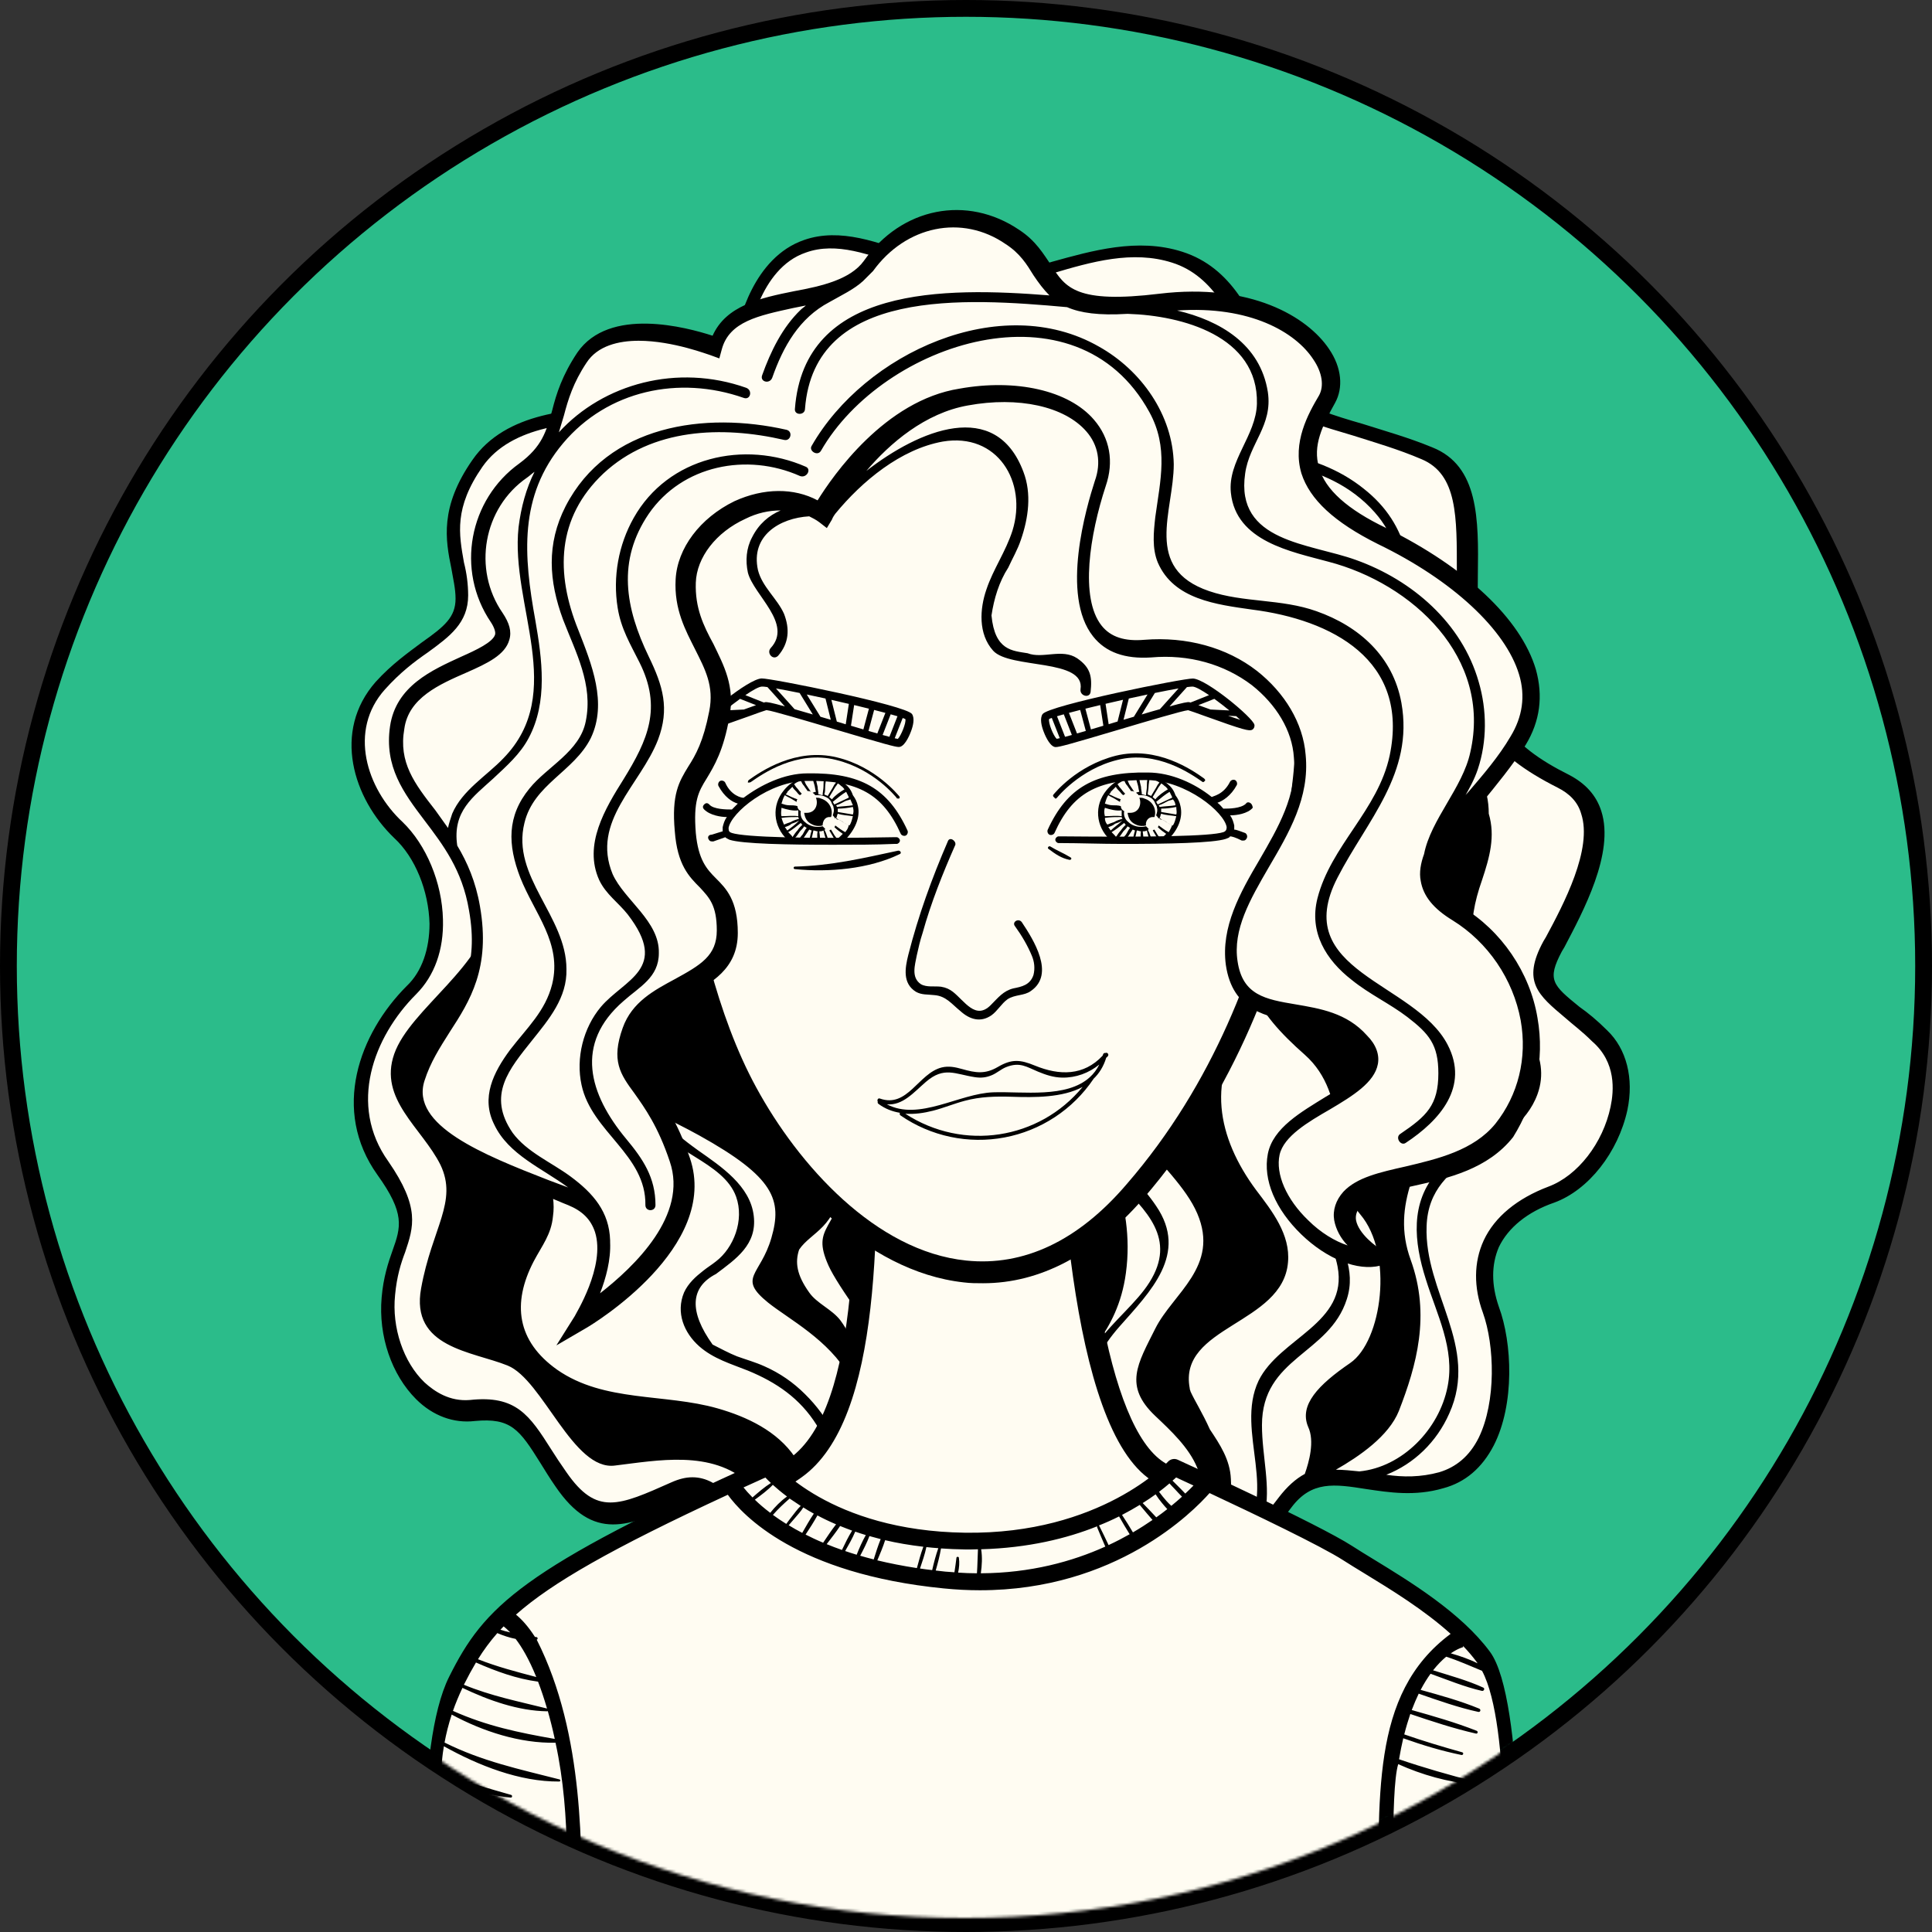 <svg width="690" height="690" viewBox="0 0 690 690" fill="none" xmlns="http://www.w3.org/2000/svg">
<rect x="0" y="0" width="690" height="690" fill="#333333" stroke="none"/>
<circle cx="345" cy="345" r="342" fill="#2BBC8A" stroke="black" stroke-width="6"/>
<mask id="mask0_445_13215" style="mask-type:alpha" maskUnits="userSpaceOnUse" x="5" y="6" width="679" height="679">
<circle cx="344.5" cy="345.5" r="339.5" fill="#73808D"/>
</mask>
<g mask="url(#mask0_445_13215)">
<path d="M265.9 121.4C265.9 121.4 269.5 95.3 288.4 88.7C307.3 82.1 328.6 98 348.4 101C368.2 104 395.2 84.2 421.3 92.6C447.4 101 449.5 136.7 459.7 144.2C469.9 151.7 489.7 154.4 510.4 162.8C531.1 171.2 522.7 201.2 525.4 229.4C528.1 257.6 536.5 268.7 559 279.8C581.5 290.9 563.8 323 555.4 338.9C547 354.8 556.3 355.7 572.2 370.7C588.1 385.7 574.9 419.3 554.5 426.8C533.8 434.3 526.3 450.2 532.9 467.9C539.5 485.6 538.6 522.2 515.2 528.8C491.8 535.4 473.5 518 459.4 536.9C445.3 555.5 432.7 564.2 417.7 559.7C402.7 554.9 384.1 529.1 375.7 538.4C367.3 547.7 301.6 584.3 284.8 570.2C268 556.1 261.4 526.1 242.8 534.5C224.2 542.9 213.7 547.7 201.7 529.7C189.7 511.7 187.9 503 169.9 505.1C151.9 507.2 138.1 485.9 139.9 464.3C141.7 442.7 153.7 440.9 137.8 418.4C121.9 395.9 133 369.8 148 354.8C163 339.8 157.3 310.7 143.2 297.8C129.1 284.9 122.5 262.1 136.6 246.2C150.7 230.3 165.7 228.5 165.7 214.4C165.7 200.3 156.4 188.3 171.4 166.7C186.4 145.1 223 150.8 234.1 148.1C245.2 144.8 265.9 121.4 265.9 121.4V121.4Z" fill="#FFFCF2"/>
<path d="M574 368C570.4 364.4 567.1 361.7 564.1 359.6C554.5 351.8 552.4 350 557.8 339.8L558.7 338.3C565.3 325.7 576.7 304.7 571.9 289.7C570.1 284 566.2 279.8 560.5 276.8C538.3 265.7 531.1 254.9 528.4 228.5C527.5 220.7 527.8 212.9 527.8 205.4C528.1 185.3 528.1 166.4 511.6 159.8C502.9 156.2 494.2 153.8 486.7 151.4C476.2 148.4 467.2 145.4 461.5 141.5C458.5 139.4 455.8 133.1 453.1 126.5C447.4 112.7 440.2 95.6 422.2 89.9C406.3 84.8 389.8 89.6 375.7 93.5C365.8 96.5 356.5 99.2 348.7 98C341.8 97.1 334.6 94.4 327.1 91.4C313.9 86.6 300.1 81.2 287.2 85.7C268.9 92 263.8 115.1 262.9 119.9C256.9 126.8 241.3 142.4 233.2 144.5C230.8 145.1 226.3 145.4 221.2 145.4C205 146 180.7 146.9 168.7 164.3C157 181.1 159.1 192.8 161.2 203C161.8 206.6 162.7 210.2 162.7 213.8C162.7 220.4 158.8 223.7 150.7 229.4C145.9 233 139.9 237.2 134.2 243.5C118.6 261.2 126.1 285.2 140.8 299.3C148.3 306.2 153.1 318.2 153.4 329.9C153.4 338.9 150.7 347 145.3 352.1C128.2 369.2 118.3 396.5 134.8 419.6C144.7 433.4 143.2 438.2 140.2 446.6C138.7 450.8 136.9 456.2 136.3 463.4C135.1 477.2 139.9 491 148.6 499.7C154.6 505.7 162.1 508.4 169.6 507.5C182.5 506.3 185.5 510.5 193 522.5C194.5 524.9 196.3 527.9 198.4 530.9C211.9 550.7 224.5 545.3 243.4 536.6C252.7 532.4 258.1 539.6 266.8 552.5C271.3 559.4 276.1 566.6 282.4 571.7C285.7 574.4 290.2 575.6 295.3 575.6C321.4 575.6 367.9 548.6 376.6 540.5C384.1 544.7 391.3 548.3 395.5 549.2L399.1 551.9C395.8 552.2 392.5 551.9 389.2 551C386.8 550.4 385.9 554 388.3 554.6C392.8 555.8 398.5 556.1 403.6 554.9C407.8 558.2 412 560.9 416.2 562.1C435.7 568.1 450.7 552.5 461.2 538.4C468.4 528.8 476.5 530 487.9 531.8C496 533 505.3 534.5 515.5 531.5C523.3 529.4 529.3 524.3 533.5 516.2C541 501.5 540.1 479.6 535.3 466.7C532.6 458.9 532.6 451.7 535.3 445.4C538.6 438.5 545.5 432.8 555.1 429.5C567.4 425 577.9 411.5 581.2 396.5C583.6 385.1 580.9 374.6 574 368V368ZM402.1 454.7C403.9 441.5 401.5 430.1 398.8 421.7C409.3 432.2 420.4 442.4 410.5 458C406 465.2 397.6 471.8 392.2 479.3C396.4 473.3 400.6 465.8 402.1 454.7V454.7ZM386.8 500.9C389.2 509 396.1 514.4 402.4 519.5C406.6 523.1 415 528.8 415.6 534.5C416.5 542.3 412.6 547.4 407.2 549.8L403.6 547.1C408.1 544.7 410.2 540.5 404.8 531.5C397.3 519.2 390.7 519.2 384.4 503C381.4 494.6 385 489.2 390.1 482.3C386.8 488 385 493.7 386.8 500.9V500.9ZM456.7 534.8C454.9 537.2 453.4 539 451.6 541.1C454 531.2 450.7 520.1 450.7 509C450.7 484.7 474.7 483.8 481 464C487.9 442.7 459.1 428.6 478.3 408.2C479.5 417.8 480.1 427.1 485.8 433.7C497.8 447.8 493.6 479 482.2 486.8C470.8 494.6 463.9 501.8 467.2 509.6C469.6 514.7 467.5 522.2 466 526.4C462.7 528.2 459.7 530.9 456.7 534.8ZM522.4 342.2C527.5 356.3 544 365.3 546.1 380.6C548.8 400.7 523.9 406.1 513.4 418.4C503.5 429.5 505 443.6 509.2 456.8C513.1 469.4 519.7 481.7 517 495.2C514 510.5 500.8 524 485.5 525.5C482.5 525.2 479.8 524.9 477.1 524.9C485.5 520.1 496 512.9 499.6 503.9C505.9 487.7 511 469.7 503.8 449.9C496.6 430.1 507.4 414.5 515.8 394.7C524.2 374.9 518.5 363.5 520.9 346.4C521.2 344 521.5 341.9 521.8 339.8C521.8 340.4 522.1 341.3 522.4 342.2V342.2ZM575.2 395.3C572.5 408.2 563.5 419.9 553 423.8C541.9 428 533.8 434.6 529.9 443C526.3 450.8 526.3 459.8 529.6 468.8C533.8 480.5 534.4 500.6 528.1 513.5C524.8 520.1 520 524 514 525.8C507.4 527.6 501.1 527.6 495.1 526.7C505 522.8 513.1 515 517.6 504.8C528.4 480.8 508.6 461.6 509.5 437.9C510.4 411.8 541.3 412.1 549.1 390.8C554.2 376.7 543.4 365.3 535.3 355.1C524.5 341.6 523.6 330.5 529.3 314.3C532 306.2 534.1 298.7 531.7 290.6C531.7 286.1 530.8 281.6 528.4 276.8C525.7 271.1 515.5 258.2 505.9 246.5C504.1 239.9 503.8 233 504.1 224.9C505 205.1 503.8 187.7 487 174.5C469 160.1 445 159.8 423.1 159.5C420.7 159.5 420.7 163.1 423.1 163.1C446.5 163.4 474.1 164 490.9 182.9C505.6 199.4 498.7 219.8 500.2 239.3C492.7 230.3 486.7 223.4 486.7 223.4L460.3 213.5L449.5 219.8C462.4 233.9 453.1 299.9 446.8 324.2C440.5 348.2 448.3 361.1 466 376.7C474.1 383.9 476.5 393.5 477.7 403.1C474.4 406.1 471.4 409.1 469.3 413C461.8 428 475 438.2 477.7 452.3C481.6 472.7 457 477.8 449.5 493.1C440.8 511.4 457.9 534.5 441.7 550.1L441.4 550.4C433.6 556.4 426.4 558.2 418.6 556.1C422.8 555.5 426.7 553.7 430.3 550.4C436.3 545 440.2 536.6 439.6 528.2C439.3 521.3 435.7 515.9 432.1 510.5C429.4 504.5 426.7 500.3 425.2 497C425.2 496.7 424.9 496.4 424.9 495.8C420.7 473.6 458.2 473 460 450.8C460.9 440.9 454.3 432.5 448.6 425C434.8 406.4 430.3 384.8 446.2 365.3C447.7 363.5 445 360.8 443.5 362.6C438.7 368.3 435.4 374.9 433.3 381.8C433.3 379.7 433 377.9 433 375.5C430.9 326.9 408.7 336.2 398.5 370.7C390.1 399.8 419.5 414.5 427.6 433.4C435.7 452.3 418.9 461.9 412.6 474.5C406.3 487.1 401.2 494.9 412.6 505.7C423.7 516.2 438.4 529.7 421.6 549.8C418 551 414.4 551.6 410.5 551C416.8 547.4 420.7 541.4 418.3 532.4C415.9 524 407.8 518.9 401.5 513.5C386.2 500.6 387.1 488.3 399.7 473.9C410.8 461.3 424.6 447.8 412.9 430.7C403.3 416.3 388.3 409.7 383.8 391.4C378.1 368.3 388.9 345.8 409 334.1C411.1 332.9 409.3 329.6 407.2 330.8C388.6 341.9 376.6 361.7 378.7 383.9C379.6 391.7 382 399.2 385.6 405.8L346.6 398L303.4 416.9C299.5 440 289.3 437.3 295.9 452C302.5 466.7 347.8 522.2 347.8 522.2C347.8 522.2 358.6 529.4 370 536C359.2 545.6 319 566.9 296.8 568.4C282.4 560 293.2 533.6 283.9 520.4C277.6 511.1 266.8 506 256.3 503C237.4 497.6 215.8 500.9 199 489.2C184.6 479 182.8 465.5 190.6 450.5C193.6 444.8 196.9 440.9 197.5 434.3C197.8 432.2 197.8 430.1 197.5 427.7C198.1 424.4 197.5 422 196 419.6C193.9 413 190.6 406.7 187.6 400.4C187.6 387.8 190.3 367.4 194.2 349.1C199 346.4 204.1 344.3 208.9 341.3C232.6 326.9 231.4 298.7 228.4 274.4C228.1 272 224.5 272 224.8 274.4C227.2 293 229.6 316.4 215.8 331.1C210.1 337.1 202.3 340.4 195.1 344C198.4 328.7 202.3 315.5 205 311.6L207.4 285.8C207.4 285.8 178.6 302 175.9 323.6C173.5 344.9 146.5 360.2 140.8 376.4C135.1 392.6 150.7 402.8 157.3 416C163.6 429.2 154.3 438.5 150.4 460.1C146.5 481.4 168.7 482.6 181.3 487.7C193.9 492.8 204.7 525.5 219.7 523.4C234.7 521.6 254.2 517.7 267.4 529.7C275.8 537.2 281.8 547.1 285.1 553.4C285.4 558.8 286.9 563.9 290.5 567.8C288.1 567.5 286.3 566.6 284.8 565.4C279.1 560.6 274.6 554 270.4 547.4C263.8 537.8 257.2 527.6 247.3 527.6C244.9 527.6 242.5 528.2 239.8 529.4C220.9 537.8 213.1 541.4 202.3 525.8C200.2 522.8 198.4 520.1 196.9 517.7C189.1 505.4 184.3 498.2 167.8 500C160.6 500.6 155.2 497 151.6 493.7C144.1 486.5 139.9 474.2 141.1 462.5C141.7 455.9 143.2 451.1 144.7 447.2C147.7 438.2 150.1 431.3 138.7 414.8C124.3 394.7 133.3 370.4 148.6 355.1C155.2 348.5 158.5 339.2 158.2 328.4C157.9 315.2 152.2 301.7 143.8 293.6C130.9 281.6 124.3 260.9 137.5 246.2C142.9 240.2 148 236.3 152.8 233C160.6 227.3 167.2 222.5 167.2 212.6C167.183 208.653 166.679 204.723 165.7 200.9C163.9 190.7 162.1 181.4 172.3 166.7C182.8 151.7 205.3 150.8 220.3 150.2C226 149.9 230.2 149.9 233.5 149C245.2 146 264.7 124.4 266.8 122L267.4 121.4V120.5C267.4 120.2 271 95.9 287.8 90.2C298.6 86.3 310.6 90.8 323.5 95.6C331 98.3 338.8 101.3 346.3 102.5C355.3 103.7 365.2 101 375.7 97.7C389.8 93.5 404.5 89.3 418.6 93.8C433.9 98.6 440.5 114.5 445.9 127.1C449.2 134.9 451.9 141.5 456.4 144.8C462.7 149.6 472.3 152.3 483.4 155.6C490.9 158 499.3 160.4 507.7 164C520.6 169.4 520.3 184.7 520.3 204.2C520.3 212 520 220.1 520.9 228.2C523.6 256.7 532 269 556.3 281.3C560.5 283.4 563.5 286.4 564.7 290.6C568.9 303.2 558.4 323 552.1 334.7L551.2 336.2C543.4 350.6 549.4 355.4 559 363.5C561.7 365.9 565 368.3 568.6 371.9C577.3 379.4 576.4 389.6 575.2 395.3V395.3ZM268.3 312.8L261.1 314.9C258.4 299.3 251.8 283.4 245.2 269.6C244.3 267.5 241 269.3 241.9 271.4C248.5 285.5 255.1 300.2 257.5 315.8L239.8 320.9C239.8 320.9 214.9 352.1 214.9 371.6C214.9 385.1 218.8 389 229.9 395C230.5 396.5 230.8 397.7 231.7 399.2C238.3 411.2 258.4 414.8 262.9 427.4C265.9 435.8 262 445.7 255.7 450.5C254.2 451.7 252.7 452.6 251.2 453.8C248.5 455.9 245.8 458.3 244.3 461.6C241.3 468.8 244.3 476 249.7 480.8C254.8 485.3 261.1 487.1 267.1 489.5C277.3 493.7 285.7 499.4 291.7 509C301.6 524.3 303.1 543.2 295.6 559.7C294.7 561.8 297.7 563.9 298.9 561.5C308.8 540.2 304.3 514.4 287.5 497.9C283.3 493.7 278.5 490.4 273.1 488C269.8 486.5 266.5 485.6 263.2 484.4C260.2 483.2 257.5 481.7 254.5 480.2C246.1 468.5 246.4 459.8 255.7 455C262.9 449.6 270.4 444.5 269.2 434.3C268 423.5 257.5 416.6 249.4 410.9C244 407 238.9 403.1 235.9 398.3C239.8 400.4 244.3 402.5 249.7 405.5C276.7 420.5 279.4 428.6 275.5 442.1C271.6 455.6 263.2 456.2 274.3 465.2C281.8 471.2 295.9 478.4 303.4 491.6C304 493.7 304.3 495.8 305.2 497.9C305.8 500.6 307 503.6 308.2 506C308.5 508.1 308.5 510.2 308.5 512.3C308.5 512.3 309.4 511.4 310.6 509.6C314.2 515 319.6 518.6 326.8 518.3C329.2 518.3 329.2 514.4 326.8 514.7C322 512 317.2 509 312.4 506V505.7C314.2 500.9 314.8 493.4 307.6 485C307 484.1 306.4 483.5 305.5 482.6C304.3 478.7 302.8 475.1 300.1 471.5C297.1 467.6 291.7 465.5 289 461.6C284.5 455.3 283.9 450.8 285.4 446.3C289.6 440 299.2 438.2 299.8 422.9C300.4 404.6 294.4 363.5 294.4 363.5L268.3 312.8V312.8Z" fill="black"/>
<path d="M308.5 350C308.5 406.4 316.6 500.9 284.2 524C251.8 547.1 188.8 565.7 174.1 597.2C159.4 628.7 163.3 685.4 163.3 685.4H535.6C535.6 685.4 537.4 616.1 523 594.2C503.2 563.9 437.5 541.1 413.5 525.5C389.2 509.9 380.8 428.9 380.8 349.1L308.5 350Z" fill="#FFFCF2"/>
<path d="M539.2 689.3H160.6L159.7 686.6C159.4 685.1 155.8 627.5 170.5 595.7C180.7 573.8 211.3 558.5 241 543.5C256.3 536 270.7 528.5 281.8 521C307.6 503 306.1 431.6 304.9 379.7C304.6 369.2 304.6 359.3 304.6 350.3V346.4L384.7 345.2V349.1C384.7 445.1 396.1 509.6 415.6 522.2C422.8 527 433.6 532.1 446.2 538.4C475.3 552.5 511.9 570.2 526.3 592.4C541.3 615.2 539.5 685.1 539.5 686L539.2 689.3V689.3ZM166.9 681.5H531.7C531.4 674.3 529.9 611.9 519.7 596.3C506.5 576.2 471.1 558.8 442.9 545.3C430 539 418.9 533.6 411.4 528.8C382 509.9 377.2 412.4 376.9 353L312.4 354.2C312.4 362 312.7 370.7 312.7 379.7C313.9 436.4 315.4 506.9 286.3 527.6C274.9 535.7 260.2 542.9 244.6 550.7C216.1 565.1 186.4 579.8 177.7 599C167.8 619.7 166.6 676.7 166.9 681.5V681.5Z" fill="black"/>
<path d="M279.4 550.1C293.8 557 310.6 561.8 326.5 558.8C327.7 558.5 327.7 556.7 326.5 556.4C311.2 553.7 295.9 552.2 280.9 546.8C279.1 546.2 277.6 549.2 279.4 550.1ZM373.9 557.3C381.1 558.2 388.6 556.1 395.2 553.7C401.5 551.3 408.1 548.6 412.6 543.5C414.1 542 412.3 539.9 410.5 540.8C404.2 543.5 398.8 547.7 392.2 549.8C386.2 551.9 379.9 552.8 373.6 554.3C371.8 554.6 372.4 557 373.9 557.3V557.3Z" fill="black"/>
<path d="M155.23 690.08C155.23 690.08 150.97 624.44 163.06 600.23C175.15 576.02 187.27 563.21 274.12 524.06C274.12 524.06 294.04 549.68 344.59 550.4C395.14 551.12 419.35 524.06 419.35 524.06C419.35 524.06 469.18 546.83 481.3 554.66C493.42 562.49 517.6 575.3 529.72 591.68C541.84 608.06 539.56 690.08 539.56 690.08H155.23Z" fill="#FFFCF2"/>
<path d="M532.12 589.91C521.86 576.02 503.71 564.92 490.45 556.82C487.66 555.11 485.08 553.55 482.92 552.14C470.77 544.28 422.65 522.26 420.61 521.33C419.41 520.79 418 521.09 417.13 522.05C416.89 522.32 393.16 548.06 344.65 547.4C296.32 546.71 276.67 522.44 276.49 522.2C275.65 521.12 274.15 520.73 272.89 521.3C185.92 560.51 172.96 573.71 160.39 598.88C147.97 623.72 152.11 689.81 152.29 690.68C152.59 692.06 153.82 693.08 155.23 693.08H539.56C541.15 693.08 542.47 691.85 542.56 690.26C542.65 688.7 544.75 606.95 532.12 589.91V589.91ZM527.32 593.48C527.44 593.66 527.56 593.87 527.71 594.05C524.68 592.52 521.41 591.41 518.14 590.48C520.72 588.71 522.52 588.26 522.58 588.26L522.49 587.81C524.23 589.61 525.88 591.53 527.32 593.48V593.48ZM487.33 561.95C496.72 567.68 508.63 574.97 518.08 583.52C488.89 605.21 492.91 642.32 492.01 687.08H207.85C207.64 661.94 208.99 619.73 191.68 585.59C192.13 585.5 192.1 584.75 191.65 584.69L191.05 584.6C188.5 580.64 186.16 578.18 184.27 576.65C197.02 565.37 218.35 553.1 259.93 533.84C265.15 541.07 284.59 562.1 337.03 567.29C341.5 567.74 345.82 567.95 349.96 567.95C398.56 567.95 426.16 539.84 431.98 533.24C447.61 540.56 471.88 552.17 479.68 557.21C481.87 558.62 484.48 560.21 487.33 561.95V561.95ZM165.16 602.81C174.52 607.28 185.05 611.03 195.43 611.18C195.52 611.18 195.58 611.12 195.64 611.09C196.51 614.12 197.35 617.42 198.13 621.05C185.29 618.8 173.8 616.43 161.77 611.03C162.7 608.36 163.84 605.63 165.16 602.81V602.81ZM177.61 583.25C179.71 584.15 181.9 584.87 184.15 585.32C186.34 588.17 188.92 592.49 191.53 598.94C184.48 597.08 177.52 595.28 170.71 592.58C172.69 589.37 174.94 586.31 177.61 583.25V583.25ZM182.23 583.01C181.06 582.74 179.89 582.44 178.72 582.05C179.08 581.66 179.47 581.24 179.86 580.85C180.49 581.33 181.27 582.02 182.23 583.01ZM285.97 537.83C284.74 539 283.72 540.47 282.67 541.79C282.04 542.6 281.41 543.41 280.81 544.25C279.07 543.17 277.48 542.09 276.04 541.04C277.87 538.94 279.91 537.02 282.01 535.19C283.24 536.03 284.53 536.9 285.97 537.83V537.83ZM290.65 540.59C289.15 542.81 287.83 545.15 286.51 547.46C284.77 546.56 283.18 545.66 281.68 544.73C282.43 543.86 283.18 543.02 283.93 542.12C284.95 540.92 286.06 539.72 286.9 538.37C288.07 539.12 289.33 539.87 290.65 540.59ZM298.6 544.4C296.95 546.5 295.48 548.75 293.98 550.97C291.73 550.04 289.66 549.05 287.71 548.06C289.18 545.84 290.65 543.56 291.94 541.22C294.01 542.33 296.2 543.38 298.6 544.4V544.4ZM304.33 546.65C302.95 548.84 301.81 551.24 300.7 553.55C298.78 552.89 296.98 552.2 295.24 551.48C296.86 549.35 298.57 547.22 300.04 545C301.39 545.54 302.83 546.11 304.33 546.65V546.65ZM328.57 560.18C329.41 557.66 330.31 555.11 330.85 552.53C332.23 552.68 333.67 552.83 335.11 552.92C334.21 555.47 333.52 558.11 332.92 560.75C331.42 560.6 329.98 560.39 328.57 560.18ZM327.46 560.03C322.39 559.25 317.68 558.32 313.33 557.27C314.32 554.93 315.34 552.5 316.12 550.07C320.32 551.06 324.88 551.84 329.77 552.41C328.84 554.87 328.15 557.48 327.46 560.03V560.03ZM312.04 556.94C310.39 556.52 308.77 556.07 307.21 555.62C308.41 553.34 309.61 551 310.51 548.6C311.8 548.96 313.15 549.32 314.53 549.68C313.57 552.05 312.79 554.54 312.04 556.94ZM305.95 555.26C304.54 554.84 303.16 554.39 301.84 553.94C303.13 551.69 304.45 549.38 305.44 547.01C306.67 547.43 307.9 547.85 309.22 548.24C307.96 550.46 306.91 552.86 305.95 555.26ZM399.67 541.58C400.9 543.71 402.13 545.87 403.45 547.94C401.11 549.26 398.59 550.58 395.92 551.81C394.87 549.53 393.73 547.25 392.62 545C392.56 544.91 392.5 544.88 392.44 544.82C394.896 543.845 397.308 542.764 399.67 541.58ZM407.05 537.47C407.89 538.46 408.73 539.48 409.57 540.47C410.26 541.25 410.92 542.06 411.61 542.84C409.48 544.31 407.14 545.81 404.62 547.28C403.39 545.15 402.07 543.11 400.72 541.04C403.03 539.84 405.13 538.64 407.05 537.47V537.47ZM412.72 533.69C413.41 534.74 414.13 535.76 414.94 536.72C415.51 537.41 416.17 538.22 416.89 538.97C415.69 539.93 414.37 540.92 412.96 541.91C412.21 541.07 411.37 540.26 410.62 539.42L408.1 536.81C409.81 535.73 411.34 534.71 412.72 533.69V533.69ZM417.67 529.79C418.27 530.45 418.87 531.11 419.5 531.74C420.37 532.64 421.21 533.63 422.14 534.53C421.03 535.55 419.74 536.63 418.33 537.8C417.73 537.23 417.1 536.66 416.59 536.06C415.66 535.01 414.79 533.93 413.95 532.79C415.42 531.68 416.65 530.66 417.67 529.79ZM391.84 545.48C392.8 547.76 393.73 550.07 394.75 552.35C382.93 557.69 368.05 561.8 350.29 561.89C350.71 559.04 350.86 556.1 350.41 553.31C367.27 552.83 381.04 549.44 391.81 545.12C391.81 545.21 391.81 545.36 391.84 545.48ZM420.04 527.66C421.45 528.32 423.61 529.31 426.25 530.54C425.47 531.35 424.51 532.31 423.31 533.42C422.44 532.46 421.48 531.56 420.58 530.63C419.98 530.03 419.35 529.43 418.75 528.8C419.26 528.41 419.68 527.99 420.04 527.66ZM349.27 553.31C349.12 556.19 349.12 559.04 348.91 561.89C346.72 561.89 344.47 561.8 342.19 561.65C342.55 559.91 342.73 558.11 342.46 556.34C342.4 555.89 341.65 555.89 341.59 556.34C341.35 558.11 341.17 559.82 340.87 561.53C339.79 561.44 338.71 561.38 337.6 561.29C336.43 561.17 335.32 561.05 334.18 560.9C334.93 558.29 335.62 555.68 336.07 553.01C338.8 553.19 341.62 553.34 344.53 553.37C346.18 553.43 347.71 553.34 349.27 553.31V553.31ZM281.08 534.47C278.8 536.09 276.85 538.1 275.08 540.29C272.89 538.64 271.06 537.05 269.59 535.61C271.81 533.96 274.12 532.28 276.01 530.3C277.36 531.53 279.04 532.94 281.08 534.47V534.47ZM273.34 527.69C273.85 528.23 274.54 528.92 275.32 529.64C272.98 531.11 270.85 532.97 268.75 534.8C267.4 533.42 266.32 532.22 265.54 531.23C268.09 530.09 270.67 528.92 273.34 527.69ZM169.99 593.75C177.07 596.87 184.48 599.57 192.16 600.59C193.24 603.41 194.32 606.59 195.37 610.19C185.17 607.64 175.42 605.72 165.67 601.7C165.7 601.67 165.7 601.61 165.73 601.58C167.11 598.82 168.52 596.24 169.99 593.75V593.75ZM157.54 634.1C165.28 638.06 173.83 641.27 182.41 641.99C182.98 642.05 183.07 641.18 182.53 641.03C173.92 638.54 165.7 636.38 157.57 632.72C157.69 630.05 157.96 626.99 158.53 623.66C170.83 630.53 185.59 636.38 199.75 636.26C200.17 636.26 200.26 635.63 199.84 635.51C185.41 631.82 172.24 629.06 158.77 622.34C159.34 619.22 160.18 615.86 161.32 612.35C172.45 618.35 185.68 622.67 198.4 622.4C204.28 649.22 202.18 677.81 201.76 687.11H157.84C156.52 664.19 157.48 637.55 157.54 634.1V634.1ZM497.77 687.08C498.04 684.14 496.42 639.65 499.36 630.05C507.88 633.89 517.15 636.5 526.39 637.31C527.02 637.37 527.11 636.38 526.54 636.23C517.39 633.86 508.54 631.34 499.66 628.31C500.11 625.64 500.62 623.15 501.16 620.81C507.97 623.24 514.81 625.31 521.95 626.78C522.58 626.9 522.85 626 522.22 625.82C515.26 623.87 508.33 621.8 501.52 619.43C502.18 616.79 502.93 614.36 503.68 612.14C511.39 614.75 519.19 617.33 527.11 619.13C527.77 619.28 527.98 618.38 527.38 618.14C519.85 615.17 511.99 612.92 504.19 610.73C505 608.6 505.84 606.65 506.68 604.88C513.67 607.31 520.78 609.83 527.95 611.39C528.73 611.57 529 610.52 528.28 610.22C521.59 607.46 514.42 605.48 507.37 603.53C508.54 601.31 509.74 599.39 510.91 597.77C516.94 599.93 523.06 602.48 529.27 603.89C529.93 604.04 530.44 603.05 529.75 602.72C524.05 600.11 517.81 598.43 511.81 596.54C513.46 594.47 515.05 592.88 516.49 591.68C520.9 593.09 525.04 594.98 529.3 596.72C539.8 616.34 536.89 678.98 536.68 687.08" fill="black"/>
<path d="M243.1 283.1C243.1 283.1 237.7 268.1 233.2 259.4C228.7 250.7 222.4 240.5 213.4 237.8C204.4 235.1 201.4 249.5 204.7 262.7C208 275.9 217.3 304.4 219.7 315.5C222.1 326.6 225.1 339.8 230.5 338C235.9 336.2 251.8 314.9 243.1 283.1Z" fill="#FFFCF2"/>
<path d="M226.3 339.8C221.8 337.4 219.4 328.4 216.7 315.8C215.5 309.2 211.6 296.6 208 284.3C205.6 276.2 203.2 268.4 201.7 263C199 252.5 200.2 241.7 204.7 237.2C207.1 234.8 210.1 234.2 213.4 235.1C223.3 237.8 229.9 248.3 235 257.9C239.8 266.6 244.9 281.3 245.2 281.9V282.2C254.5 315.5 237.4 337.7 230.8 340.1C230.2 340.4 229.6 340.4 229 340.4C228.1 340.7 227.2 340.4 226.3 339.8V339.8ZM230.8 260.6C226 251.9 220.6 242.6 212.5 240.5C211 240.2 209.8 240.5 208.6 241.4C205.3 244.7 204.7 253.4 206.8 262.1C208.3 267.5 210.4 275 212.8 283.1C216.4 295.4 220.3 308.3 221.8 314.9C224.2 327.2 226.6 334.1 228.7 335.3H229C232.3 334.1 248.8 314.9 240.4 283.7C240.1 282.5 235 268.4 230.8 260.6V260.6Z" fill="black"/>
<path d="M207.4 247.1C213.1 244.7 218.2 251.3 221.8 257C226.6 264.5 229.6 273.5 230.5 282.8V283.4C230.5 284 230.5 284.9 230.8 285.5C230.8 286.1 230.2 286.1 230.2 285.5C229.9 284.3 229.6 282.8 229.3 281.3C229.3 281.3 229 281 229 280.7C225.4 278.9 223.6 279.8 223.6 283.1C223.6 285.2 224.2 287.6 224.5 289.7C225.4 293.3 227.2 296.6 228.4 300.2C228.7 300.8 227.8 301.4 227.5 300.8C224.8 296 219.7 284.9 223 279.2C224.5 276.5 226.9 276.8 228.7 278.6C227.2 272.6 225.1 265.7 222.1 260C215.8 273.5 219.1 287.6 222.4 302.6C222.4 303.2 221.8 303.5 221.5 302.9C217.3 289.1 213.4 270.8 221.5 259.4C217.9 252.8 213.1 247.7 207.4 248C207.1 248.3 206.8 247.1 207.4 247.1V247.1Z" fill="black"/>
<path d="M454.9 283.1C454.9 283.1 460.3 268.1 464.8 259.4C469.3 250.7 475.6 240.5 484.6 237.8C493.6 235.1 496.6 249.5 493.3 262.7C490 275.9 480.7 304.4 478.3 315.5C476.2 326.6 472.9 339.8 467.5 338C462.1 336.2 446.2 314.9 454.9 283.1V283.1Z" fill="#FFFCF2"/>
<path d="M469 340.7C468.4 340.7 467.8 340.7 467.2 340.4C460.6 338 443.5 315.8 452.8 282.5V282.2C453.1 281.6 458.2 266.9 463 258.2C468.1 248.6 474.7 238.1 484.6 235.4C487.9 234.5 491.2 235.4 493.3 237.5C497.8 242 499 252.5 496.3 263.3C494.8 268.7 492.7 276.5 490 284.6C486.4 296.9 482.5 309.5 481.3 316.1C478.9 328.7 476.2 337.7 471.7 340.1C470.8 340.4 469.9 340.7 469 340.7V340.7ZM457.3 283.7C448.6 314.9 465.1 334.1 468.7 335.3H469C471.1 334.1 473.5 327.2 475.9 314.9C477.4 308 481 295.4 484.9 283.1C487.3 275 489.7 267.2 490.9 262.1C493.3 253.4 492.4 244.4 489.1 241.4C488.2 240.5 486.7 240.2 485.2 240.5C477.1 242.6 471.4 252.2 466.9 260.6C463 268.4 457.9 282.5 457.3 283.7V283.7Z" fill="black"/>
<path d="M490.6 247.1C484.9 244.7 479.8 251.3 476.2 257C471.4 264.5 468.4 273.5 467.5 282.8V283.4C467.5 284 467.5 284.9 467.2 285.5C467.2 286.1 467.8 286.1 467.8 285.5C468.1 284.3 468.4 282.8 468.7 281.3C469 281 469 280.7 469.3 280.4C472.9 278.6 474.7 279.5 474.7 282.8C474.7 284.9 474.1 287.3 473.8 289.4C472.9 293 471.1 296.3 469.9 299.9C469.6 300.5 470.5 301.1 470.8 300.5C473.5 295.7 478.6 284.6 475.3 278.9C473.8 276.2 471.4 276.5 469.6 278.3C471.1 272.3 473.2 265.4 476.2 259.7C482.5 273.2 479.2 287.3 475.9 302.3C475.9 302.9 476.5 303.2 476.8 302.6C481 288.8 484.9 270.5 476.8 259.1C480.4 252.5 485.2 247.4 490.9 247.7C490.9 248.3 491.2 247.1 490.6 247.1V247.1Z" fill="black"/>
<path d="M463.6 203.6C457.6 171.2 423.7 121.4 352 121.4C280.3 121.4 256.3 159.5 245.5 188C236.5 212.3 236.5 251.9 236.5 251.9C236.5 251.9 237.7 337.1 266.5 390.2C294.4 441.2 353.2 485.6 405.1 425.6C469.6 351.2 466.9 252.2 466.9 252.2C466.9 252.2 467.8 226.7 463.6 203.6V203.6Z" fill="#FFFCF2"/>
<path d="M351.1 458.3C348.7 458.3 346.6 458.3 344.2 458C308.8 454.1 279.1 421.4 263.2 392C234.4 338.9 232.6 255.5 232.6 251.9C232.6 250.1 232.6 211.1 241.9 186.5C259.3 140 295.3 117.5 352 117.5C384.7 117.5 413.5 127.7 435.1 147.5C451.6 162.5 463.9 183.2 467.5 203C471.7 225.8 471.1 250.1 471.1 252.2C471.1 254.3 471.4 278.6 464.2 311.9C457.3 343.4 442 389.3 408.1 428.3C390.7 448.1 371.5 458.3 351.1 458.3V458.3ZM352 125.3C298.9 125.3 265.3 146.3 249.1 189.2C240.4 212.6 240.4 251.6 240.4 251.9C240.4 252.8 241.9 336.8 270.1 388.4C285.1 416 312.7 446.9 345.1 450.2C365.5 452.3 385 443.3 402.4 422.9C465.1 350.6 463.3 253.1 463.3 251.9C463.3 251.6 463.9 226.7 459.7 204.2C456.4 186.2 445.3 167 429.7 153.2C409.9 134.9 382.9 125.3 352 125.3V125.3Z" fill="black"/>
<path d="M395.65 377.21C396.19 376.55 395.41 375.71 394.81 376.07C394.48 376.01 394.09 376.13 393.97 376.55C393.91 376.73 393.85 376.88 393.79 377.03C387.04 384.26 378.4 384.17 369.61 380.57C364.36 378.41 361.36 378.14 356.38 381.05C351.82 383.72 348.46 383.18 343.6 381.8C341.14 381.11 338.86 380.63 336.34 381.23C328 383.3 324.13 395.87 314.23 392.33C313.54 392.09 313.18 392.9 313.48 393.41C313.39 393.71 313.45 394.04 313.75 394.25C316.12 396.02 318.73 396.98 321.4 397.43C321.25 397.73 321.28 398.15 321.64 398.39C327.005 402.082 333.049 404.676 339.421 406.021C345.794 407.367 352.37 407.438 358.77 406.231C365.17 405.023 371.268 402.561 376.712 398.986C382.156 395.411 386.839 390.793 390.49 385.4C390.52 385.37 390.49 385.34 390.49 385.34C392.53 383.42 394.12 380.93 395.08 377.75C395.29 377.6 395.5 377.42 395.65 377.21V377.21ZM330.67 386.39C337.18 380.78 341.08 383.63 348.22 384.71C350.47 385.04 352.3 384.83 354.37 383.93C356.08 383.18 357.52 381.86 359.26 381.14C364.24 379.13 366.64 381.05 370.72 382.73C373.54 383.9 376.27 384.8 379.33 384.86C384.28 384.95 388.9 383.21 392.62 380.18C391.72 381.98 390.58 383.48 389.26 384.68C380.98 392.3 365.29 389.75 354.76 390.11C342.58 390.5 328.3 400.49 316.75 394.4C322.42 394.88 326.32 390.14 330.67 386.39V386.39ZM323.32 397.76C326.56 398 329.92 397.52 333.22 396.68C337.06 395.69 340.72 394.16 344.56 393.14C350.11 391.64 355.69 391.52 361.39 391.7C369.46 391.97 379.42 392.06 386.65 388.19C371.14 407.03 344.08 411.26 323.32 397.76V397.76Z" fill="black"/>
<path d="M280.9 282.5C276.7 287.9 277.3 294.8 282.1 299C287.2 303.5 295.6 304.7 301.6 299.3C304.6 296.3 306.7 292.1 305.8 288.2C305.5 287 304.9 285.5 304.3 284.3C303.7 282.8 302.8 281.3 301.6 280.1C295.6 275 286 275.9 280.9 282.5V282.5Z" fill="#FFFCF2"/>
<path d="M306.4 287.9C306.1 286.4 305.5 285.2 304.6 284C304 282.2 303.1 281 301.6 279.8C298.9 277.4 295 276.2 291.1 276.5C286.9 276.8 282.7 278.9 280 282.2C275.5 287.6 276.1 295.1 281.2 299.9C283.9 302.6 288.1 304.1 292 304.1C295.3 304.1 298.9 302.9 301.6 300.2C305.5 296.3 307.3 291.8 306.4 287.9V287.9ZM304.6 287.6C302.8 287.9 301 287.9 298.9 288.2C298.9 287.9 298.6 287.6 298.6 287.6C299.8 287.3 300.7 286.7 301.9 286.1C302.5 285.8 303.1 285.8 303.7 285.5C304 286.1 304.3 287 304.6 287.6V287.6ZM302.2 282.8L303.1 284.6V284.9C301.3 285.8 299.8 286.4 298 287.3C297.7 287 297.7 286.7 297.4 286.4C299.2 284.9 300.7 283.7 302.2 282.8V282.8ZM300.4 280.7C301 281 301.3 281.6 301.6 281.9C300.1 282.8 298.3 284 297.1 285.5L296.8 285.2C296.5 284.9 296.2 284.9 296.2 284.6C296.8 283.7 297.4 282.5 298 281.6C298.3 281 298.9 280.4 299.2 279.8C299.8 280.1 300.1 280.4 300.4 280.7V280.7ZM294.7 281C294.7 280.1 295 278.9 295 278C296.2 278.3 297.4 278.6 298.6 279.5C298 280.1 297.7 280.7 297.4 281.3C296.8 282.2 296.2 283.4 295.6 284.3C295.3 284 294.7 284 294.4 283.7C294.7 282.8 294.7 281.9 294.7 281V281ZM291.4 277.7H292.6C293.2 277.7 293.8 277.7 294.4 278C294.1 278.9 294.1 279.8 294.1 281C294.1 281.9 293.8 283.1 293.8 284C293.2 284 292.9 283.7 292.3 283.7C292.3 282.8 292 281.9 292 281C291.7 279.8 291.4 278.6 291.4 277.7V277.7ZM279.1 288.5C280.9 289.1 283.3 289.7 285.1 289.4V291.5C283 291.2 281.2 291.5 279.1 291.5C278.8 290.3 279.1 289.4 279.1 288.5ZM279.1 292.1C281.2 291.8 283 291.8 285.1 291.8C285.1 292.1 285.4 292.4 285.4 292.4C284.5 292.7 283.3 293 282.4 293.6C281.5 293.9 280.6 294.2 280 294.5C279.7 293.9 279.4 293 279.1 292.1V292.1ZM281.2 296.6C280.9 296.3 280.6 295.7 280.3 295.4C281.2 295.1 282.1 294.8 282.7 294.2C283.6 293.9 284.5 293.6 285.4 293C284.2 294.5 282.7 295.4 281.2 296.6V296.6ZM282.4 298.1L281.5 297.2C283 296.3 284.5 295.1 286 293.9C286.3 294.2 286.3 294.5 286.6 294.5C286 295.1 285.4 295.7 284.8 296.6C284.2 297.2 283.6 298.1 283 299C283 298.7 282.7 298.4 282.4 298.1V298.1ZM283.9 299.3C284.5 298.7 285.1 297.8 285.7 296.9C286.3 296.3 286.9 295.7 287.2 295.1C287.5 295.4 287.8 295.4 288.1 295.7C287.5 296.3 287.2 297.2 286.6 298.1C286 298.7 285.7 299.3 285.1 300.2C284.8 299.9 284.5 299.6 283.9 299.3V299.3ZM286 300.5C286.6 299.9 286.9 299.3 287.2 299L289 296.3C289.3 296.3 289.6 296.6 289.9 296.6C289.3 298.1 289.3 299.9 288.4 301.4C287.5 301.1 286.9 300.8 286 300.5V300.5ZM289 301.4C289.9 299.9 290.2 298.1 290.5 296.6C291.1 296.6 291.4 296.9 292 296.9C291.7 298.4 292 300.2 292 302C291.1 302 290.2 301.7 289 301.4ZM292.9 302C292.9 300.5 292.9 298.7 292.6 296.9C293.2 296.9 293.5 296.9 294.1 296.6C294.4 298.1 295 299.9 295.6 301.4C294.7 301.7 293.8 301.7 292.9 302ZM301.9 297.2C300.7 296.6 299.5 295.7 298.3 294.8C298.3 295.1 298 295.4 298 295.4C298.9 296.3 300.1 297.2 301 297.8L300.4 298.4C299.8 299 299.5 299.3 298.9 299.6C298.6 299 298 298.4 297.7 297.8C297.4 297.2 297.1 296.9 296.8 296.3C296.5 296.3 296.2 296.6 296.2 296.6C296.5 297.2 296.8 297.5 297.1 298.1C297.4 298.7 298 299.6 298.3 300.2C297.7 300.5 296.8 300.8 296.2 301.1C295.6 299.6 295.3 297.8 294.4 296.3C294.7 296.3 294.7 296.3 294.7 296L293.8 295.1C291.7 295.7 289 295.1 287.5 293.6C286.3 292.7 285.7 291.2 286 289.7C285.4 289.4 284.8 288.8 284.8 287.9C283.9 287.6 282.7 287.6 281.8 287.6C280.9 287.6 280 287.3 279.1 287C279.4 286.1 279.7 284.9 280.3 284C281.2 284.6 282.1 284.9 283 285.5C283.6 285.8 283.9 286.1 284.5 286.4C284.5 286.1 284.5 285.8 284.8 285.5C284.2 285.2 283.9 285.2 283.3 284.9C282.4 284.6 281.5 284 280.6 283.7C280.9 283.4 281.2 283.1 281.2 282.8L283 281C283.3 281.6 283.9 282.2 284.5 282.8C284.8 283.1 285.1 283.7 285.7 284C286 283.7 286.3 283.7 286.3 283.4L286 283.1C285.4 282.5 285.1 281.9 284.5 281.3C284.2 281 283.9 280.4 283.6 280.1C284.2 279.5 285.1 279.2 286 278.6C286.3 279.5 286.6 280.1 287.2 280.7C287.5 281.3 288.1 281.9 288.4 282.5C288.7 282.5 289.3 282.5 289.6 282.8L287.8 280.1C287.5 279.5 287.2 278.6 286.9 278C287.8 277.4 289 277.4 290.2 277.1C290.2 278 290.5 279.2 290.8 280.1C291.1 281 291.1 281.9 291.4 282.8C290.8 282.8 290.5 283.1 290.2 283.1C290.5 283.4 291.1 283.7 291.1 284H292.3C293.8 284 295 284.6 295.9 285.2C296.5 285.8 296.8 286.1 297.1 287C297.4 287.6 297.7 287.9 297.7 288.5C298 289.4 297.7 290.3 297.4 291.2C297.7 291.5 298 291.8 298.3 292.4C298.3 292.4 298.3 292.1 298.6 292.1C299.2 292.7 300.4 293 301 293.6C301.6 293.9 302.5 294.5 303.1 294.8C302.8 296.3 302.2 296.6 301.9 297.2V297.2ZM303.4 294.8C302.8 294.8 301 293.6 300.7 293.3C300.1 293 299.8 292.7 299.2 292.7C299.2 292.7 298.9 292.7 298.6 292.4C298.9 291.8 298.9 291.2 299.2 290.6C301 291.2 302.8 291.2 304.6 291.5C304.3 292.7 304 293.9 303.4 294.8V294.8ZM304.6 290.9L299.2 290V288.8C301 288.8 303.1 288.5 304.6 288.2C304.9 289.4 304.9 290 304.6 290.9ZM296.2 291.8H296.8C297.7 289.1 296.2 286.1 293.2 285.2C292.6 284.9 292 284.9 291.4 284.9C292.3 287 291.4 290.3 288.1 290.3H287.2C287.5 292.1 288.1 293.6 290.2 294.5C291.4 295.1 292.9 295.1 293.8 294.8C293.8 293.6 294.4 291.8 296.2 291.8V291.8Z" fill="black"/>
<path d="M292 252.2C271.3 252.2 254.5 269 254.5 289.7C254.5 310.4 271.3 327.2 292 327.2C312.7 327.2 329.5 310.4 329.5 289.7C329.5 269 312.7 252.2 292 252.2ZM313.3 300.5C307 300.5 261.4 300.5 259.6 297.8C257.8 295.4 261.7 289.1 267.1 285.8C272.5 282.5 279.7 278 289.9 277.4C300.1 276.8 316.6 280.4 322.6 297.2C323.5 299.3 319.3 300.5 313.3 300.5V300.5Z" fill="#FFFCF2"/>
<path d="M268.3 279.2C272.2 276.5 284.5 267.8 298.6 271.4C312.1 274.7 319.9 284.6 320.2 284.9C320.2 285.2 320.5 285.2 320.8 285.2H321.1C321.4 284.9 321.4 284.6 321.1 284.3C320.8 284 312.7 273.8 298.9 270.5C284.2 266.9 271.6 275.6 267.4 278.6C267.1 278.9 267.1 279.2 267.1 279.5C267.4 279.5 268 279.5 268.3 279.2V279.2ZM324.1 296.6C317.2 281.6 307.3 275.9 288.4 276.2C280 276.2 271.6 280.4 265.6 284.9H265.3C265 284.9 261.1 284.3 259 279.5C258.7 278.9 257.8 278.6 257.2 278.9C256.6 279.2 256.3 280.1 256.6 280.7C258.7 284.6 261.4 286.4 263.5 287L261.4 289.1H261.1C259.6 289.1 254.8 289.1 253.3 287.3C252.7 286.7 252.1 286.7 251.5 287.3C250.9 287.9 250.9 288.5 251.5 289.1C253.6 291.2 257.5 291.8 259.6 291.8C258.7 293 258.4 294.2 258.1 295.4V296.9C257.2 297.2 256 297.5 254.2 298.1C253 298.1 252.7 299 253 299.6C253.3 300.2 253.6 300.5 254.2 300.5H254.8C257.2 299.6 258.4 299.3 259 299C259.3 299.3 259.9 299.6 260.5 299.9C265 301.4 281.5 301.7 297.4 301.7C305.2 301.7 313 301.7 319.3 301.4H320.2C320.8 301.4 321.4 300.8 321.4 300.2C321.4 299.6 320.8 299 320.2 299H319.3C287.8 299.6 266.2 299 261.4 297.5C260.5 297.2 260.2 296.9 260.2 295.7C261.1 290.3 274.6 278.9 288.4 278.9C306.4 278.6 315.4 283.7 321.7 297.8C322 298.4 322.9 298.7 323.5 298.4C324.1 298.1 324.4 297.2 324.1 296.6V296.6ZM320.8 303.8C308.2 306.5 296.8 309.2 283.9 309.5C283.3 309.5 283.3 310.4 283.9 310.4C295.9 311.6 310.3 310.4 321.4 305C322 304.7 321.7 303.8 320.8 303.8Z" fill="black"/>
<path d="M396.4 282.5C392.2 287.9 392.8 294.8 397.6 299C402.7 303.5 411.1 304.7 417.1 299.3C420.1 296.3 422.2 292.1 421.3 288.2C421 287 420.4 285.5 419.8 284.3C419.2 282.8 418.3 281.3 417.1 280.1C410.8 275 401.2 275.9 396.4 282.5V282.5Z" fill="#FFFCF2"/>
<path d="M421.6 287.9C421.3 286.4 420.7 285.2 419.8 284C419.2 282.2 418.3 281 416.8 279.8C414.1 277.4 410.2 276.2 406.3 276.5C402.1 276.8 397.9 278.9 395.2 282.2C390.7 287.6 391.3 295.1 396.4 299.9C399.1 302.6 403.3 304.1 407.2 304.1C410.5 304.1 414.1 302.9 416.8 300.2C421 296.3 422.5 291.8 421.6 287.9V287.9ZM419.8 287.6C418 287.9 416.2 287.9 414.1 288.2C414.1 287.9 413.8 287.6 413.8 287.6C415 287.3 415.9 286.7 417.1 286.1C417.7 285.8 418.3 285.8 418.9 285.5C419.5 286.1 419.8 287 419.8 287.6V287.6ZM417.7 282.8L418.6 284.6V284.9C416.8 285.8 415.3 286.4 413.5 287.3C413.2 287 413.2 286.7 412.9 286.4C414.7 284.9 416.2 283.7 417.7 282.8V282.8ZM415.9 280.7C416.5 281 416.8 281.6 417.1 281.9C415.6 282.8 413.8 284 412.6 285.5L412.3 285.2C412 284.9 411.7 284.9 411.7 284.6C412.3 283.7 412.9 282.5 413.5 281.6C413.8 281 414.4 280.4 414.7 279.8C415.3 280.1 415.6 280.4 415.9 280.7V280.7ZM410.2 281C410.2 280.1 410.5 278.9 410.5 278C411.7 278.3 412.9 278.6 414.1 279.5C413.5 280.1 413.2 280.7 412.9 281.3C412.3 282.2 411.7 283.4 411.1 284.3C410.8 284 410.2 284 409.9 283.7C409.9 282.8 410.2 281.9 410.2 281V281ZM406.9 277.7H408.1C408.7 277.7 409.3 277.7 409.9 278C409.6 278.9 409.6 279.8 409.6 281C409.6 281.9 409.3 283.1 409.3 284C408.7 284 408.4 283.7 407.8 283.7C407.8 282.8 407.5 281.9 407.5 281C407.2 279.8 406.9 278.6 406.9 277.7C406.6 277.7 406.6 277.7 406.9 277.7V277.7ZM394.6 288.5C396.4 289.1 398.8 289.7 400.6 289.4V291.5C398.5 291.2 396.7 291.5 394.6 291.5C394.3 290.3 394.3 289.4 394.6 288.5ZM394.6 292.1C396.7 291.8 398.5 291.8 400.6 291.8C400.6 292.1 400.9 292.4 400.9 292.4C400 292.7 398.8 293 397.9 293.6C397 293.9 396.1 294.2 395.5 294.5C394.9 293.9 394.6 293 394.6 292.1V292.1ZM396.7 296.6C396.4 296.3 396.1 295.7 395.8 295.4C396.7 295.1 397.6 294.8 398.2 294.2C399.1 293.9 400 293.6 400.9 293C399.4 294.5 397.9 295.4 396.7 296.6V296.6ZM397.9 298.1L397 297.2C398.5 296.3 400 295.1 401.5 293.9C401.8 294.2 401.8 294.5 402.1 294.5C401.5 295.1 400.9 295.7 400.3 296.6C399.7 297.2 399.1 298.1 398.5 299C398.5 298.7 398.2 298.4 397.9 298.1V298.1ZM399.4 299.3C400 298.7 400.6 297.8 401.2 296.9C401.8 296.3 402.4 295.7 402.7 295.1C403 295.4 403.3 295.4 403.6 295.7C403 296.3 402.7 297.2 402.1 298.1C401.5 298.7 401.2 299.3 400.6 300.2C400.3 299.9 399.7 299.6 399.4 299.3V299.3ZM401.5 300.5C402.1 299.9 402.4 299.3 402.7 299L404.5 296.3C404.8 296.3 405.1 296.6 405.4 296.6C404.8 298.1 404.8 299.9 403.9 301.4C403 301.1 402.1 300.8 401.5 300.5V300.5ZM404.5 301.4C405.4 299.9 405.7 298.1 406 296.6C406.6 296.6 406.9 296.9 407.5 296.9C407.2 298.4 407.5 300.2 407.5 302C406.6 302 405.4 301.7 404.5 301.4ZM408.4 302C408.4 300.5 408.4 298.7 408.1 296.9C408.7 296.9 409 296.9 409.6 296.6C409.9 298.1 410.5 299.9 411.1 301.4C410.2 301.7 409.3 301.7 408.4 302ZM417.4 297.2C416.2 296.6 415 295.7 413.8 294.8C413.8 295.1 413.5 295.4 413.5 295.4C414.4 296.3 415.6 297.2 416.5 297.8L415.9 298.4C415.3 299 415 299.3 414.4 299.6C414.1 299 413.5 298.4 413.2 297.8C412.9 297.2 412.6 296.9 412.3 296.3C412 296.3 411.7 296.6 411.7 296.6C412 297.2 412.3 297.5 412.6 298.1C412.9 298.7 413.5 299.6 413.8 300.2C413.2 300.5 412.3 300.8 411.7 301.1C411.1 299.6 410.8 297.8 409.9 296.3C410.2 296.3 410.2 296.3 410.2 296L409.3 295.1C407.2 295.7 404.5 295.1 403 293.6C401.8 292.7 401.2 291.2 401.5 289.7C400.9 289.4 400.3 288.8 400.3 287.9C399.4 287.6 398.2 287.6 397.3 287.6C396.4 287.6 395.5 287.3 394.6 287C394.9 286.1 395.2 284.9 395.8 284C396.7 284.6 397.6 284.9 398.5 285.5C399.1 285.8 399.4 286.1 400 286.4C400 286.1 400 285.8 400.3 285.5C399.7 285.2 399.4 285.2 398.8 284.9C397.9 284.6 397 284 396.1 283.7C396.4 283.4 396.7 283.1 396.7 282.8L398.5 281C398.8 281.6 399.4 282.2 400 282.8C400.3 283.1 400.6 283.7 401.2 284C401.5 283.7 401.8 283.7 401.8 283.4L401.5 283.1C400.9 282.5 400.6 281.9 400 281.3C399.7 281 399.4 280.4 399.1 280.1C399.7 279.5 400.6 279.2 401.5 278.6C401.8 279.5 402.1 280.1 402.7 280.7C403 281.3 403.6 281.9 403.9 282.5C404.2 282.5 404.8 282.5 405.1 282.8L403.3 280.1C403 279.5 402.7 278.6 402.4 278C403.3 277.4 404.5 277.4 405.7 277.1C405.7 278 406 279.2 406.3 280.1C406.6 281 406.6 281.9 406.9 282.8C406.3 282.8 406 283.1 405.7 283.1C406 283.4 406.6 283.7 406.6 284H407.8C409.3 284 410.5 284.6 411.4 285.2C412 285.8 412.3 286.1 412.6 287C412.9 287.6 413.2 287.9 413.2 288.5C413.5 289.4 413.2 290.3 412.9 291.2C413.2 291.5 413.5 291.8 413.8 292.4C413.8 292.4 413.8 292.1 414.1 292.1C414.7 292.7 415.9 293 416.5 293.6C417.1 293.9 418 294.5 418.6 294.8C418 296.3 417.7 296.6 417.4 297.2V297.2ZM418.9 294.8C418.3 294.8 416.5 293.6 416.2 293.3C415.6 293 415.3 292.7 414.7 292.7C414.7 292.7 414.4 292.7 414.1 292.4C414.4 291.8 414.4 291.2 414.7 290.6C416.5 291.2 418.3 291.2 420.1 291.5C419.8 292.7 419.5 293.9 418.9 294.8V294.8ZM420.1 290.9L414.7 290V288.8C416.5 288.8 418.6 288.5 420.1 288.2C420.1 289.4 420.4 290 420.1 290.9ZM411.7 291.8H412.3C413.2 289.1 411.7 286.1 408.7 285.2C408.1 284.9 407.5 284.9 406.9 284.9C407.8 287 406.9 290.3 403.6 290.3H402.7C403 292.1 403.6 293.6 405.7 294.5C406.9 295.1 408.4 295.1 409.3 294.8C409 293.6 409.9 291.8 411.7 291.8V291.8Z" fill="black"/>
<path d="M406 252.2C385.3 252.2 368.5 269 368.5 289.7C368.5 310.4 385.3 327.2 406 327.2C426.7 327.2 443.5 310.4 443.5 289.7C443.5 269 426.7 252.2 406 252.2ZM384.4 300.5C378.1 300.5 374.2 299.3 375.1 297.2C381.1 280.4 397.6 276.8 407.8 277.4C418 278 425.2 282.5 430.6 285.8C436 289.1 439.9 295.4 438.1 297.8C436.3 300.5 390.4 300.5 384.4 300.5V300.5Z" fill="#FFFCF2"/>
<path d="M376.9 285.2C377.2 285.2 377.2 285.2 377.5 284.9C377.5 284.9 385.6 274.7 399.1 271.4C413.2 267.8 425.5 276.5 429.4 279.2C429.7 279.5 430 279.2 430.3 278.9C430.6 278.6 430.3 278.3 430 278C425.8 275 413.2 266.3 398.5 269.9C384.4 273.5 376.6 283.4 376.3 283.7C376 284 376 284.3 376.3 284.6L376.9 285.2ZM446.8 287C446.2 286.4 445.3 286.4 445 287C443.2 288.8 438.7 288.8 437.2 288.8H436.9C436.3 288.2 435.7 287.3 434.8 286.7C436.6 286.1 439.6 284.3 441.7 280.4C442 279.8 441.7 278.9 441.1 278.6C440.5 278.3 439.6 278.6 439.3 279.2C436.9 284 433 284.3 433 284.6H432.7C426.7 279.8 418.3 275.9 409.9 275.9C391 275.6 381.1 281.3 374.2 296.3C373.9 296.9 374.2 297.8 374.8 298.1C375.4 298.4 376.3 298.1 376.6 297.5C382.9 283.4 391.9 278.3 409.9 278.6C423.7 278.9 437.2 290 438.1 295.4C438.1 296.3 437.8 296.9 436.9 297.2C432.4 298.7 410.5 299 379 298.7H378.1C377.5 298.7 376.9 299.3 376.9 299.9C376.9 300.5 377.5 301.1 378.1 301.1H379C385.3 301.1 393.1 301.4 400.9 301.4C416.8 301.4 433.3 301.1 437.8 299.6C438.4 299.3 439 299.3 439.3 298.7C439.9 298.7 441.1 299 443.5 300.2H444.1C444.7 300.2 445 299.9 445.3 299.3C445.6 298.7 445.3 297.8 444.7 297.5C442.9 296.9 441.7 296.3 440.8 296.3V294.8C440.5 293.6 440.2 292.4 439.3 291.2C441.7 291.2 445.6 290.6 447.4 288.5C447.4 288.5 447.4 287.6 446.8 287V287ZM375.1 302.3C374.5 302 373.9 302.9 374.5 303.2C376.9 305 379 306.5 382 307.1C382.6 307.1 382.9 306.5 382.3 306.2C379.9 304.7 377.5 303.8 375.1 302.3V302.3Z" fill="black"/>
<path d="M271.99 243.77C276.55 243.56 323.17 253.91 324.46 255.86C325.75 257.81 322.51 264.92 321.01 265.37C319.51 265.79 275.44 251.78 273.52 252.2C271.57 252.62 252.79 259.97 251.5 259.34C250.18 258.68 267.46 243.98 271.99 243.77V243.77Z" fill="#FFFCF2"/>
<path d="M250.84 260.6C251.89 261.14 253.54 260.84 267.82 255.68C270.34 254.75 272.95 253.82 273.73 253.61C275.62 253.76 288.13 257.48 298.21 260.48C315.88 265.73 319.69 266.78 321.01 266.78C321.19 266.78 321.34 266.75 321.46 266.72C323.47 266.15 325.09 261.95 325.39 261.11C326.11 259.19 326.74 256.55 325.72 255.02C323.65 251.9 275.14 242.15 271.99 242.3C267.1 242.54 250.6 256.28 250.06 258.8C249.85 259.58 250.18 260.27 250.84 260.6ZM272.05 245.21C272.44 245.18 273.16 245.24 274.09 245.39L280.3 252.29C275.47 250.94 273.82 250.64 273.19 250.79C273.1 250.82 272.95 250.85 272.83 250.91L266.2 248.27C268.78 246.5 271 245.27 272.05 245.21V245.21ZM283.78 253.28L277.12 245.87C279.43 246.26 282.34 246.83 285.58 247.49L290.29 255.17C287.77 254.42 285.61 253.79 283.78 253.28V253.28ZM293.02 255.98L288.13 248.03C290.29 248.48 292.54 248.96 294.82 249.47L296.71 257.06C295.42 256.67 294.19 256.31 293.02 255.98ZM313.33 261.95C312.34 261.65 311.29 261.35 310.18 261.05L312.19 253.55C313.63 253.91 314.98 254.27 316.21 254.6L313.33 261.95V261.95ZM318.1 255.11C319 255.35 319.81 255.59 320.53 255.8L317.65 263.15C316.93 262.94 316.09 262.73 315.22 262.49L318.1 255.11V255.11ZM308.35 260.51C306.91 260.09 305.41 259.64 303.91 259.19L305.05 251.81C306.88 252.23 308.65 252.68 310.33 253.1L308.35 260.51V260.51ZM320.65 263.9C320.38 263.87 319.99 263.78 319.54 263.66L322.39 256.43C322.81 256.58 323.14 256.7 323.35 256.82C323.68 258.14 321.79 262.79 320.65 263.9V263.9ZM298.99 257.75C298.96 257.75 298.9 257.72 298.87 257.72L296.92 249.95C299.02 250.43 301.12 250.91 303.16 251.39L302.05 258.68C301.03 258.35 299.98 258.02 298.99 257.75V257.75ZM266.83 252.98C266.47 253.1 266.08 253.25 265.66 253.4C264.07 253.46 261.22 253.61 258.94 253.73C260.65 252.32 262.51 250.88 264.31 249.59L270.01 251.84C269.11 252.14 268.12 252.53 266.83 252.98V252.98ZM255.1 257.06C255.52 256.67 256.03 256.22 256.54 255.77C257.35 255.74 258.34 255.68 259.42 255.62C257.86 256.16 256.36 256.67 255.1 257.06Z" fill="black"/>
<path d="M426.01 243.77C421.45 243.56 374.83 253.91 373.54 255.86C372.25 257.81 375.49 264.92 376.99 265.37C378.49 265.79 422.56 251.78 424.48 252.2C426.43 252.62 445.21 259.97 446.5 259.34C447.79 258.71 430.54 243.98 426.01 243.77Z" fill="#FFFCF2"/>
<path d="M448 258.83C447.46 256.31 430.96 242.57 426.07 242.33C422.89 242.18 374.41 251.93 372.34 255.05C371.32 256.58 371.95 259.22 372.67 261.14C372.97 261.98 374.62 266.18 376.6 266.75C376.72 266.78 376.84 266.81 377.05 266.81C378.34 266.81 382.18 265.76 399.85 260.51C409.93 257.51 422.44 253.79 424.33 253.64C425.08 253.85 427.69 254.78 430.24 255.71C444.52 260.87 446.14 261.14 447.22 260.63C447.82 260.27 448.15 259.58 448 258.83ZM431.8 248.27L425.17 250.91C425.05 250.88 424.9 250.82 424.81 250.79C424.18 250.64 422.53 250.97 417.7 252.29L423.91 245.39C424.84 245.27 425.56 245.21 425.95 245.21C427 245.27 429.22 246.5 431.8 248.27V248.27ZM407.74 255.17L412.45 247.49C415.69 246.83 418.6 246.26 420.91 245.87L414.25 253.28C412.39 253.79 410.23 254.42 407.74 255.17V255.17ZM401.26 257.06L403.15 249.47C405.43 248.96 407.68 248.48 409.84 248.03L404.95 255.98C403.81 256.31 402.58 256.67 401.26 257.06ZM381.76 254.6C382.99 254.27 384.34 253.91 385.78 253.55L387.79 261.05C386.68 261.38 385.63 261.68 384.64 261.95L381.76 254.6V254.6ZM382.81 262.49C381.91 262.73 381.1 262.97 380.38 263.15L377.5 255.8C378.22 255.59 379.03 255.35 379.93 255.11L382.81 262.49V262.49ZM387.64 253.1C389.32 252.68 391.09 252.26 392.92 251.81L394.06 259.19C392.56 259.64 391.09 260.06 389.62 260.51L387.64 253.1V253.1ZM374.68 256.79C374.89 256.67 375.22 256.55 375.64 256.4L378.49 263.63C378.01 263.75 377.62 263.84 377.38 263.87C376.21 262.79 374.32 258.14 374.68 256.79V256.79ZM395.95 258.65L394.84 251.36C396.88 250.88 398.98 250.4 401.08 249.92L399.13 257.69C399.1 257.69 399.04 257.72 399.01 257.72C398.02 258.02 396.97 258.35 395.95 258.65V258.65ZM427.99 251.84L433.69 249.59C435.49 250.88 437.35 252.35 439.06 253.73C436.78 253.61 433.93 253.46 432.34 253.4C431.92 253.25 431.53 253.1 431.17 252.98C429.88 252.53 428.89 252.14 427.99 251.84ZM438.61 255.62C439.69 255.68 440.65 255.71 441.49 255.77C442 256.22 442.48 256.67 442.93 257.06C441.64 256.67 440.14 256.16 438.61 255.62Z" fill="black"/>
<path d="M338.5 300.5C332.8 313.7 328 326.9 324.4 341C323.2 345.8 322.3 351.2 327.1 354.2C329.2 355.4 331.3 355.1 333.7 355.4C337.9 355.7 340 358.7 343 361.1C346.3 364.1 350.2 365.3 354.1 362.6C356.2 361.1 357.7 358.4 359.8 356.9C362.5 355.1 365.8 355.7 368.2 353.9C376.9 347.9 369.1 335.6 364.9 329.3C363.7 327.8 361.3 329.3 362.5 330.8C364.9 334.1 367 337.7 368.5 341.3C369.4 343.4 369.7 345.8 369.1 348.2C367.9 351.8 364.9 352.4 361.9 353C358.3 353.9 356.5 356.3 353.8 359C348.4 364.4 344.5 357.5 340.3 354.2C339.1 353.3 337.9 352.7 336.1 352.4C333.7 352.1 331 352.7 328.9 351.5C325.3 349.1 326.8 344.6 327.4 341.3C328 338.6 328.6 335.9 329.5 333.2C332.5 322.4 336.7 311.9 341.2 301.7C341.5 300.2 339.1 298.7 338.5 300.5Z" fill="black"/>
<path d="M292.9 182.9C292.9 182.9 312.7 146.3 343.3 140.9C374.2 135.2 399.4 149.3 391.9 171.8C384.4 194.3 377.8 233.6 408.7 230.9C439.6 228.2 461.2 248.6 463 269.3C465.7 297.8 434.8 317.9 438.7 343.4C442.6 368.9 470.5 354.5 485.5 371.6C500.5 388.7 457.3 394.1 453.7 411.8C450.1 429.5 475.3 452 490.3 448.4C490.3 448.4 472.6 438.2 481.9 427.7C491.2 417.5 521.5 421.7 536.2 403.4C556 379.1 546.4 342.5 520.3 326.6C494.2 310.7 526 290.9 541.9 264.8C557.8 238.7 529.6 209.6 493.3 191.9C457 174.2 466 156.2 473.5 143.3C481 130.4 459.4 103.1 413.5 108.8C367.6 114.5 378.7 97.7 361 85.4C343.6 72.5 322 78.2 309.7 95C297.4 111.8 261.1 102.5 255.4 124.1C255.4 124.1 219.7 110 207.7 127.7C195.7 145.4 202 156.8 186.1 167.9C170.2 179 164.5 202.4 176.8 220.4C189.1 238.4 145 234.5 141.4 259.7C137.8 284.9 163.9 292.4 169.6 324.2C175.3 356 156.4 364.4 150.1 385.1C143.8 405.8 178.3 416.9 203.5 427.1C228.7 437.3 207.1 471.2 207.1 471.2C207.1 471.2 253 443.9 242.8 414.2C232.6 384.5 219.4 386 226 368.3C232.6 350.6 259.6 353.3 259.6 332.6C259.6 311.9 246.4 318.8 244.6 296.9C242.8 274.4 252.1 280.1 256.9 254.9C260.5 235.7 243.7 227.6 244.6 207.2C245.5 186.8 275.2 170 292.9 182.9Z" fill="#FFFCF2"/>
<path d="M549.1 363.5C546.4 347.3 536.2 332.3 522.1 323.9C517 320.9 514.3 317.6 513.7 314C512.5 306.8 520.3 297.2 529 287C534.4 280.4 540.1 273.5 544.9 266C550 257.6 551.2 248.6 548.5 239C543.1 221 523.6 202.7 495.1 188.6C481.3 182 473.2 174.8 471.1 167C468.7 159.2 472.3 152 476.8 143.9C479.8 138.5 479.2 131.3 474.7 124.7C466.9 113 446.5 101 414.1 104.9C384.4 108.5 380.5 102.8 375.4 94.7C372.7 90.8 370 86 364 82.1C345.4 69.5 322 74 308.5 93.2C303.7 99.8 293.5 102.2 283.6 104C271.6 106.4 259.3 109.1 254.5 119.9C245.2 116.9 217.6 109.4 206.2 125.9C200.8 134 198.7 140.6 197.2 146.6C195.1 154.1 193.6 159.5 185.5 165.5C167.5 178.4 162.7 203.6 175.3 222.2C176.5 224 177.1 225.8 176.8 226.7C175.9 229.4 170.2 232.1 164.8 234.5C154.3 239.3 141.4 245 139.3 259.4C137.2 273.8 144.1 283.1 151.6 293C158.2 301.7 165.1 310.7 167.5 325.1C171.1 345.2 164.5 355.1 157.6 365.9C154 371.6 150.1 377.3 148 384.5C141.4 405.8 170.2 417.2 195.4 427.4C198.1 428.3 200.5 429.5 202.9 430.4C208 432.5 211 435.5 212.5 440C216.4 452.3 205.3 469.7 205.3 470L198.7 480.5L209.5 474.2C211.6 473 257.2 445.4 246.4 413.6C241.9 400.4 236.8 393.2 232.9 387.8C228.1 380.9 226.3 378.5 229.6 369.8C232.3 362.9 238.6 359.3 245.5 355.7C253.9 351.2 263.5 346.1 263.5 333.2C263.5 321.5 259.3 317.3 255.7 313.7C252.4 310.4 249.4 307.1 248.5 297.5C247.6 286.1 249.4 282.8 252.4 278C255.1 273.5 258.4 268.1 260.5 256.1C262.6 245 258.4 237.5 254.8 230C251.2 223.4 248.2 217.1 248.5 208.1C248.8 199.1 255.7 190.1 266.2 185.3C270.4 183.2 274.6 182.3 278.8 182.3C274.6 184.1 271 187.1 268.6 191.9C266.5 195.8 266.2 200.3 267.1 204.5C269.2 212.6 283.3 222.8 275.2 231.5C273.7 233.3 276.1 236 277.9 234.2C281.8 229.7 282.1 224.6 280 219.2C277.6 213.8 272.2 209.6 270.7 203.6C268 191.3 278.5 185 289 184.4C290.2 185 291.4 185.6 292.6 186.5L295.3 188.6L297.1 185.6C297.1 185.6 297.4 184.7 298.3 183.5C307.9 171.8 321.7 160.4 336.7 157.7C356.2 154.4 367 172.1 361.6 189.5C359.2 197 354.7 203.3 352.3 210.5C349.9 217.4 349.3 226.4 354.7 232.4C360.7 239 387.7 235.1 385.9 246.2C385.6 248.6 389.2 249.5 389.5 247.1C390.1 241.7 389.5 238.4 384.7 235.1C379.3 231.5 372.4 235.4 367 233.3C361.6 232.4 355.3 232.4 354.1 219.8C355 213.8 356.8 207.8 360.1 202.7C361.6 199.4 363.4 196.4 364.6 192.8C367.3 185 368.5 176.3 365.5 168.5C355.6 142.1 328.3 153.5 309.4 168.2C317.8 158.3 330.4 147.5 345.7 144.8C363.7 141.5 380.2 145.1 388 154.1C392.2 158.9 393.4 165.2 391 171.8C388 181.1 378.7 212.6 390.4 227.3C394.9 233 401.8 235.4 411.1 234.8C424.6 233.6 437.2 237.2 447.1 244.7C455.8 251.6 461.5 260.9 462.1 270.5C463.3 284 456.4 295.7 449.8 307.1C442.9 318.8 436 331.1 437.8 344.6C440.2 361.1 452.5 363.2 463.3 365C471.4 366.2 479.5 367.7 485.2 374.3C487 376.4 487.9 378.2 487.6 379.7C487 383.6 480.1 387.8 473.5 391.7C464.8 397.1 454.6 402.8 452.8 412.1C451 421.4 455.5 431.9 464.8 440.9C473.8 449.6 484.9 454.1 493 452L500.2 450.2L493.9 446.6C491.5 445.4 485.2 440.6 484.3 435.8C484 434 484.6 432.2 486.1 430.7C489.4 427.1 496.9 425.3 505 423.5C517.3 420.8 531.4 417.5 540.4 406.1C548.2 393.5 551.8 378.8 549.1 363.5V363.5ZM469 128.3C472.3 133.1 472.9 137.9 471.1 141.2C467.2 147.8 461.5 158 464.8 169.1C467.8 178.4 476.5 186.5 492.1 194.3C518.8 207.2 537.7 224.9 542.5 240.8C544.9 248.6 543.7 256.1 539.5 263C535.3 270.2 529.6 276.8 524.2 283.1C523.6 283.7 523 284.3 522.7 285.2C524.8 281.6 526.6 278.3 527.8 274.7C531.1 264.8 531.1 253.7 528.1 243.5C522.1 222.5 504.4 207.2 484.3 200C467.8 194 441.1 193.7 444.7 169.1C446.2 158.3 454.6 152 452.8 140C450.1 122.9 435.7 114.5 420.4 110.9C446.5 109.1 462.7 118.7 469 128.3ZM144.4 260.3C145.9 249.2 157 244.4 166.6 240.2C174.1 236.9 180.4 233.9 181.9 228.5C182.8 225.5 181.9 222.5 179.5 218.9C168.7 203.3 172.6 181.4 188.2 170.6C189.1 170 190 169.1 190.9 168.5C187.9 174.5 186.1 181.1 185.2 188.3C182.2 216.2 202.6 247.4 179.8 270.8C173.8 277.1 165.1 282.2 161.5 290.6C160.9 292.4 160.3 294.2 160 295.7L155.5 289.4C148 279.8 142.3 272.3 144.4 260.3V260.3ZM534.1 401.3C526.3 410.9 513.4 413.9 502 416.6C492.7 418.7 484.6 420.5 479.8 425.6C477.1 428.6 475.9 432.2 476.5 435.8C477.1 439.1 478.9 442.4 481.3 444.8C476.8 443.3 471.7 440.3 467.2 435.8C459.4 428.3 455.5 419.3 457 412.4C458.5 405.8 467.2 400.7 475 396.2C483.1 391.4 490.9 386.6 492.1 380C492.7 376.7 491.5 373.1 488.2 369.8C481 361.7 471.4 360.2 462.7 358.7C451.9 356.9 443.8 355.4 442 343.4C440.2 332 446.5 321.2 453.1 309.8C460.3 297.5 467.8 284.9 466.3 269.6C465.4 258.2 458.8 247.4 448.9 239.6C438.1 231.2 423.7 227.3 408.7 228.5C401.8 229.1 396.7 227.6 393.4 223.4C385.6 213.5 389.2 191 394.9 173.6C397.9 164.9 396.4 156.5 390.7 149.9C381.7 139.4 362.8 135.2 342.7 138.8C316 143 297.4 170 292 178.7C283.6 174.2 272.8 174.2 262.3 179C250 185 241.9 195.8 241.3 206.9C240.7 217.7 244.9 225.2 248.2 231.8C251.8 239 255.1 245 253.3 254C251.2 264.8 248.5 269.6 245.8 273.8C242.5 279.2 239.8 283.7 241 296.9C241.9 308.9 246.1 313.1 250 317C253.3 320.6 256 323.3 256 332.3C256 341.3 250.3 344.6 241 349.7C233.8 353.6 225.7 357.8 222.4 367.1C218.2 378.8 221.5 383.6 226.6 390.5C230.2 395.6 235 402.2 239.2 414.8C245.8 434 226.6 452.3 214.3 461.9C216.4 456.5 218.2 449.9 217.9 443.6V443C217.6 432.8 211.9 426.2 203.8 420.2C196.9 415.1 188.2 411.5 183.1 404.6C173.8 391.1 181.9 381.8 190 371.6C196 364.1 202.6 356.3 202.3 346.1C202.3 327.2 182.5 313.1 187.3 293.9C190.6 280.1 205 275.6 211 263.6C217 251 211.3 237.2 206.5 224.9C198.4 204.8 198.7 185 215.5 169.1C232.9 152.9 257.8 152 280 157.1C282.4 157.7 283.3 154.1 280.9 153.5C251.8 146.9 217 151.7 202 180.8C195.1 194.3 196 207.5 201.1 221.3C205.6 233 211.9 244.4 209.2 257.6C207.1 268.4 195.4 273.8 189.1 281.6C181 291.5 181.3 301.7 185.8 313.4C190.9 326.3 200.8 336.8 197.2 351.5C194.8 361.1 188.2 367.1 182.2 374.9C176.2 383 171.7 392 176.5 401.6C181.6 412.4 193.6 417.2 202.9 424.1L195.7 421.4C172.6 412.4 146.5 401.9 151.6 386C153.7 379.4 157 374.3 160.6 368.6C167.8 357.5 175.3 345.8 171.4 323.6C169.9 314.9 166.9 308 163.3 302C161.5 289.7 169 284.6 176.2 278C181 273.5 185.8 269.3 188.8 263.6C195.7 250.7 193.6 235.4 191.2 221.6C187 198.5 185.2 177.2 201.1 158.3C217 139.4 242.5 134 265.6 142.1C268 143 268.9 139.4 266.5 138.5C241.9 129.8 215.5 137 199.6 154.4C200.2 152.3 200.8 150.5 201.4 148.4C202.9 142.7 204.7 136.7 209.5 129.5C213.4 123.5 220.9 121.7 228.1 121.7C240.4 121.7 253.3 126.8 253.6 126.8L256.9 128L257.8 124.7C260.5 114.8 271 112.7 283.3 110L287.8 109.1C287.2 109.7 286.6 110 286 110.6C279.4 116.9 275.2 125.6 272.2 134C271.3 136.4 274.9 137.3 275.8 134.9C279.7 123.8 285.4 113.6 296.2 107.9C300.4 105.5 304.9 103.4 308.2 100.4L311.8 96.8C323.5 80.6 343.6 76.4 359.2 87.2C364.3 90.5 366.7 94.4 369.1 98.3C370.9 101 372.7 103.4 374.8 105.5C337 102.5 287.2 102.2 283.9 146C283.6 148.4 287.5 148.4 287.5 146C290.8 102.8 344.5 106.4 381.1 109.7C385.9 111.8 392.5 112.7 402.4 112.1H403C421.9 112.7 449.5 119.9 448.9 144.2C448.6 155.6 438.4 164.6 439.6 176C441.4 193.4 461.2 197 474.4 200.6C504.4 208.4 532.9 234.8 525.1 268.7C522.4 281.3 511 292.7 508.6 305C507.4 308.3 506.8 311.6 507.4 314.6C508.3 320 511.9 324.5 518.8 328.7C531.4 336.5 540.4 349.7 543.1 364.4C545.5 377.9 542.2 391.1 534.1 401.3V401.3ZM477.7 313.4C488.2 293 505 276.2 500.5 251C497.5 234.5 485.5 223.7 470.2 218.3C457.6 213.8 444.1 215.3 431.8 211.1C408.1 203 419.2 182.6 419.2 165.8C418.9 148.1 407.5 132.2 392.5 123.8C357.4 103.7 308.8 126.2 289.9 159.2C288.7 161 292 163.1 293.2 161C315.4 122.3 384.4 99.5 410.5 147.2C417.4 159.8 414.4 171.5 412.6 184.7C412 190.1 411.4 195.8 413.5 200.9C419.2 214.1 434.5 215.9 447.1 217.7C475.6 221.3 503.5 235.7 496.3 269.9C492.1 289.4 475.3 302 470.5 320.9C467.5 332.9 473.5 342.8 482.8 350C489.1 355.1 496.3 358.4 502.6 363.2C510.4 369.2 513.7 373.1 513.7 383.3C513.7 394.7 509.5 398.6 500.2 404.9C498.1 406.1 500.2 409.4 502 408.2C514.3 400.1 524.8 388.1 517 373.1C505.3 350.6 460.3 347 477.7 313.4V313.4ZM287.8 166.7C265.9 157.1 238.6 163.1 226.3 185C220.9 194.6 218.8 206 220.6 217.1C221.8 224.6 225.1 230 228.4 236.6C236.5 252.8 231.4 264.2 222.7 278.3C216.1 288.8 208.3 301.7 214 314.3C216.4 319.4 220.9 322.4 224.2 326.6C239.2 346.1 223 349.7 214.6 359.6C208.3 367.1 205.6 377.9 207.7 387.5C211.3 404.3 230.8 412.4 230.5 430.4C230.5 432.8 234.1 432.8 234.1 430.4C234.1 420.5 229.6 413.9 223.6 406.7C210.4 390.8 205 372.8 222.7 357.5C228.4 352.4 235.3 349.1 235.3 340.4C235.6 329 223 321.5 218.8 312.2C211 293.3 228.7 280.4 235 264.2C239.2 253.1 236.8 245 231.7 234.5C223.3 217.1 220.3 200.3 231.7 183.5C243.7 166.1 266.8 161.6 285.7 170C288.1 170.9 289.9 167.6 287.8 166.7V166.7Z" fill="black"/>
</g>
</svg>

